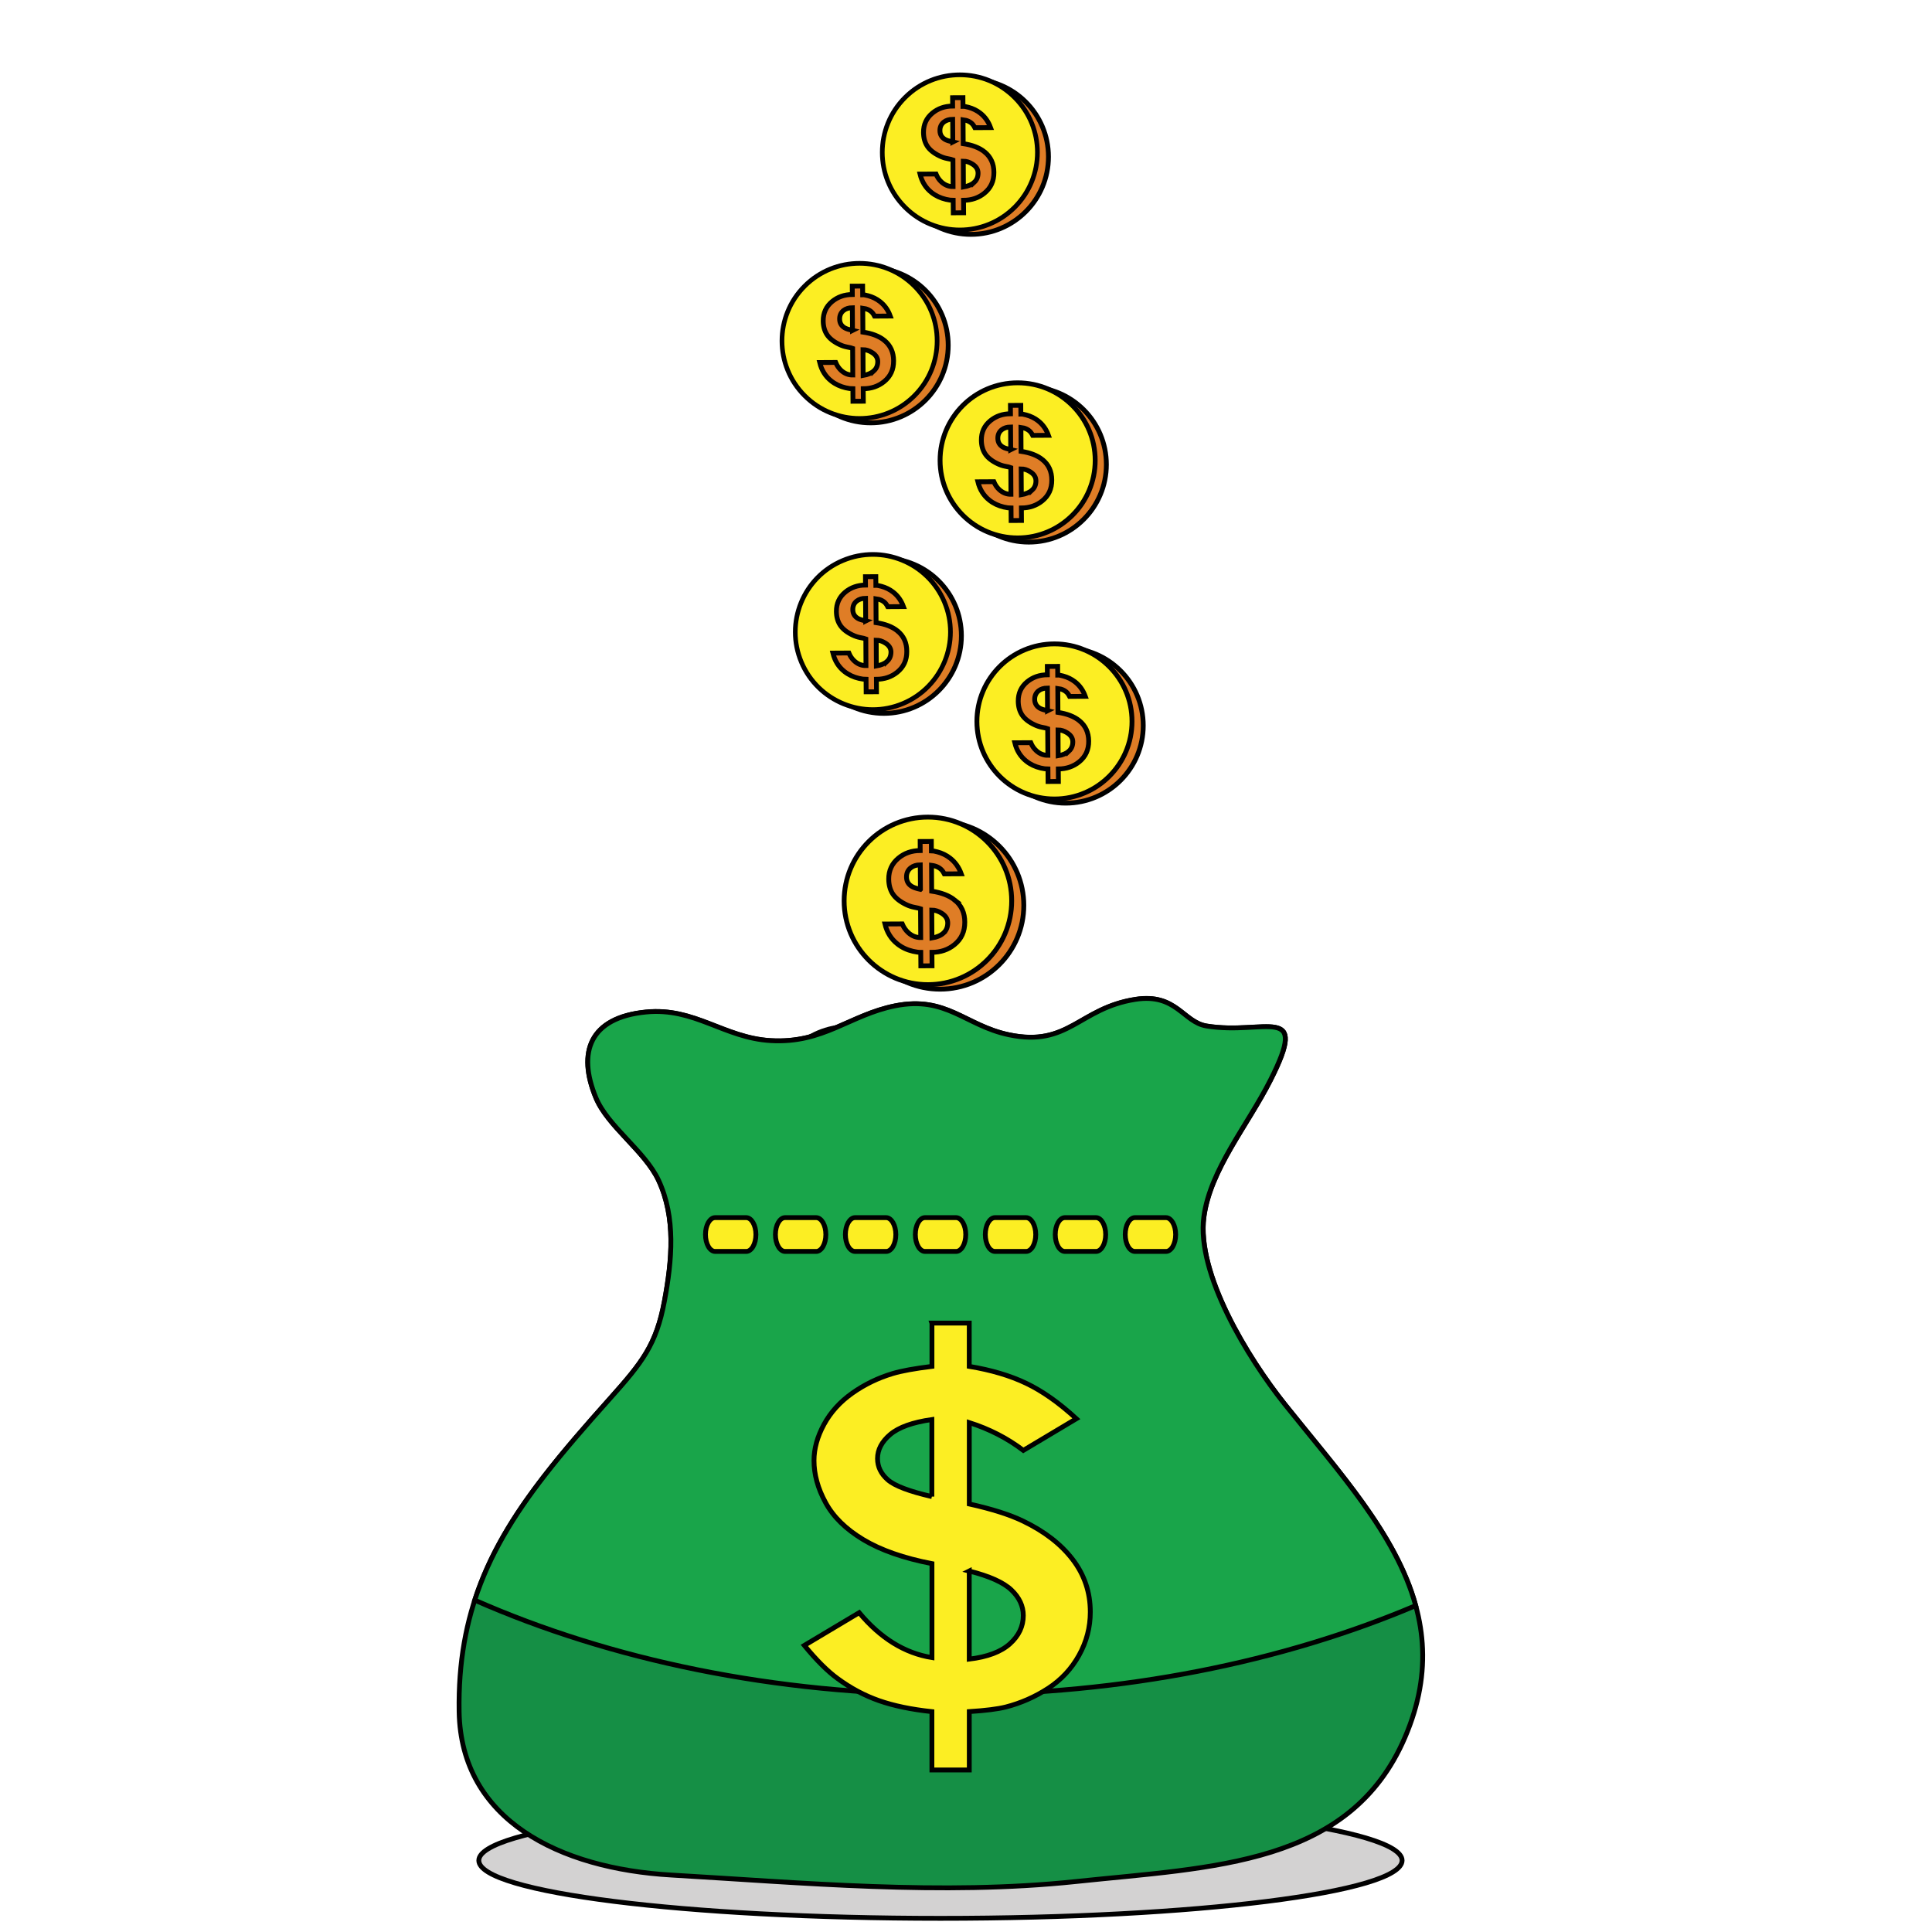 <svg width="400" height="400" xmlns="http://www.w3.org/2000/svg" xmlns:xlink="http://www.w3.org/1999/xlink">
 <g>
  <title>background</title>
 
 </g>
 <style>.st0 {
			fill: #81D4F3;
		}

		.st1 {
			clip-path: url(#SVGID_2_);
		}

		.st2 {
			fill: #DF7D26;
		}

		.st3 {
			fill: #FCEE23;
		}

		.st4 {
			fill: #424143;
		}

		.st5 {
			opacity: 0.2;
			fill: #231F20;
		}

		.st6 {
			fill: #7787A0;
		}

		.st7 {
			fill: #3F5473;
		}

		.st8 {
			fill: #FFFFFF;
		}

		.st9 {
			fill: #343638;
		}

		.st10 {
			fill: #DDDDDD;
		}

		.st11 {
			fill: #231F20;
		}

		.st12 {
			fill: #A7233A;
		}

		.st13 {
			fill: #19A54A;
		}

		.st14 {
			fill: #919191;
		}

		.st15 {
			fill: #595A5C;
		}

		.st16 {
			fill: #158F45;
		}

		#dolars {
			animation: aaa 10s linear infinite;

			transform-box: fill-box;
			transform-origin: top;
		}

		@keyframes aaa {
			0% {
				transform: translate(0px, -379px);
			}


			50% {
				transform: translate(0px, 220px);
			}

			100% {
				transform: translate(0px, -379px);
			}
		}

		#dolars&gt;.st1&gt;g:nth-child(1),
		#dolars&gt;.st1&gt;g:nth-child(3),
		#dolars&gt;.st1&gt;g:nth-child(5),
		#dolars&gt;.st1&gt;g:nth-child(7),
		#dolars&gt;.st1&gt;g:nth-child(9),
		#dolars&gt;.st1&gt;g:nth-child(11) {
			animation: aaax 2s linear infinite;
			transform-origin: center;
			transform-box: fill-box;
		}

		@keyframes aaax {
			0% {
				transform: rotate(0turn);
			}




			100% {
				transform: rotate(1turn);
			}
		}

		#dolars&gt;.st1&gt;g:nth-child(2),
		#dolars&gt;.st1&gt;g:nth-child(4),
		#dolars&gt;.st1&gt;g:nth-child(6),
		#dolars&gt;.st1&gt;g:nth-child(8),
		#dolars&gt;.st1&gt;g:nth-child(10) {
			animation: aaaxa 2s linear infinite;
			transform-origin: center;
			transform-box: fill-box;
		}

		@keyframes aaaxa {
			0% {
				transform: rotate(1turn);
			}




			100% {
				transform: rotate(0turn);
			}
		}

		#SVGID_1_ {
			animation: aab 10s linear infinite;

			transform-box: fill-box;
			transform-origin: top;
		}

		@keyframes aab {
			0% {
				height: 408.43px;
			}

			30% {
				height: 408.43px;
			}

			45% {
				height: 0;
			}

			70% {
				height: 408.43px;
			}

			100% {
				height: 408.43px;
			}
		}

		#mone {
			animation: aac 10s linear infinite;
			transform-box: fill-box;
			transform-origin: bottom;
		}

		@keyframes aac {
			0% {
				transform: rotate(15deg);
			}

			20% {
				transform: rotate(0deg);
			}

			100% {
				transform: rotate(0deg);
			}
		}

		.mhandmoon {
			animation: aad 10s linear infinite;
		}

		@keyframes aad {
			0% {
				transform: translate(20px, -5px);
			}

			20% {
				transform: translate(0px, 0px);
			}

			100% {
				transform: translate(0px, 0px);
			}
		}

		#eyeb {
			animation: aae 10s linear infinite;
		}

		@keyframes aae {
			0% {
				d: path("M 502.54 272.09 c 0.74 5.71 -0.48 10.58 -2.73 10.88 c -2.25 0.29 -4.68 -4.1 -5.43 -9.81 c -0.74 -5.71 0.48 -10.58 2.73 -10.88 C 499.36 261.98 501.79 266.37 502.54 272.09 Z");
			}

			20% {
				d: path("M 502.54 272.09 c 0.74 5.71 -0.48 10.58 -2.73 10.88 c -2.25 0.29 -4.68 -4.1 -5.43 -9.81 c -0.74 -5.71 0.48 -10.58 2.73 -10.88 C 499.36 261.98 501.79 266.37 502.54 272.09 Z");
			}

			25% {
				d: path("M 505.9 273.55 c -1.65 -2.39 -4.55 -3.78 -7.62 -3.37 c -3.07 0.42 -5.5 2.54 -6.45 5.28 l 2.2 2.21 c 1.22 -1.39 2.93 -2.37 4.91 -2.64 c 1.98 -0.27 3.89 0.21 5.44 1.23 L 505.9 273.55 Z");
			}

			60% {
				d: path("M 502.54 272.09 c 0.74 5.71 -0.48 10.58 -2.73 10.88 c -2.25 0.29 -4.68 -4.1 -5.43 -9.81 c -0.74 -5.71 0.48 -10.58 2.73 -10.88 C 499.36 261.98 501.79 266.37 502.54 272.09 Z");
			}

			100% {
				d: path("M 502.54 272.09 c 0.74 5.71 -0.48 10.58 -2.73 10.88 c -2.25 0.29 -4.68 -4.1 -5.43 -9.81 c -0.74 -5.71 0.48 -10.58 2.73 -10.88 C 499.36 261.98 501.79 266.37 502.54 272.09 Z");
			}
		}

		/* Mady By 
		Name:  Freelancer Tajul Rasel
		Web and Graphic Desiner. (Map design and coding)
		Web: https://freelancertajulrasel.com/
		WhatsApp : +8801821010080
		Mail: freelancertajulrasel@gmail.com
		fiverr: https://fiverr.com/systemgraphic
		*/
		#mouthone {
			animation: aaf 10s linear infinite;
		}

		@keyframes aaf {
			0% {
				d: path("M 523.97 297.76 c -6.57 1.01 -11.75 1.74 -17.54 -0.74 c 2.95 10.88 10.72 12.1 19.09 10.81 c 8.36 -1.29 14.45 -4.64 13.98 -15.91 C 533.92 296.73 530.54 296.75 523.97 297.76 Z");
			}

			20% {
				d: path("M 523.97 297.76 c -6.57 1.01 -11.75 1.74 -17.54 -0.74 c 2.95 10.88 10.72 12.1 19.09 10.81 c 8.36 -1.29 14.45 -4.64 13.98 -15.91 C 533.92 296.73 530.54 296.75 523.97 297.76 Z");
			}

			25% {
				d: path("M 523.77 300.8 c -6.57 1.01 -12.92 -1.05 -17.72 -5.14 c 2.95 10.88 11.18 18.29 19.54 17 c 8.36 -1.29 13.99 -10.83 13.52 -22.09 C 535.78 295.92 530.34 299.79 523.77 300.8 Z");
			}

			60% {
				d: path("M 523.97 297.76 c -6.57 1.01 -11.75 1.74 -17.54 -0.74 c 2.95 10.88 10.72 12.1 19.09 10.81 c 8.36 -1.29 14.45 -4.64 13.98 -15.91 C 533.92 296.73 530.54 296.75 523.97 297.76 Z");
			}

			100% {
				d: path("M 523.97 297.76 c -6.57 1.01 -11.75 1.74 -17.54 -0.74 c 2.95 10.88 10.72 12.1 19.09 10.81 c 8.36 -1.29 14.45 -4.64 13.98 -15.91 C 533.92 296.73 530.54 296.75 523.97 297.76 Z");
			}
		}

		#leg&gt;path {
			animation: aag 10s linear infinite;
		}

		@keyframes aag {
			0% {
				d: path("M 527.92 368.59 l -7.98 -0.82 c -12.04 16.79 -1.88 36.05 -0.16 39.05 l -7.11 1.81 v 4.02 h 13.33 v -7.41 C 514.21 387.49 527.92 368.59 527.92 368.59 Z");
			}

			20% {
				d: path("M 527.92 368.59 l -7.98 -0.82 c -12.04 16.79 -1.88 36.05 -0.16 39.05 l -7.11 1.81 v 4.02 h 13.33 v -7.41 C 514.21 387.49 527.92 368.59 527.92 368.59 Z");
			}

			25% {
				d: path("M 528.45 367.96 L 521.71 367.96 L 518.8 407.91 L 512.14 409.58 L 511.8 413.62 L 525.06 413.62 L 525.68 406.18 L 525.66 406.18 Z");
			}

			100% {
				d: path("M 528.45 367.96 L 521.71 367.96 L 518.8 407.91 L 512.14 409.58 L 511.8 413.62 L 525.06 413.62 L 525.68 406.18 L 525.66 406.18 Z");
			}
		}

		#mthand {
			animation: aah 10s linear infinite;
			transform-box: fill-box;
			transform-origin: top;
		}

		@keyframes aah {
			0% {}

			30% {
				transform: rotate(0deg);
			}

			40% {
				transform: rotate(-10deg);
			}

			50% {
				transform: rotate(0deg);
			}

			100% {
				transform: rotate(0deg);
			}
		}

		#signala,
		#signalb {
			animation: aai 10s linear infinite;
		}

		@keyframes aai {
			0% {
				opacity: 0;
			}

			25% {
				opacity: 0;
			}



			30% {
				opacity: 1;
			}

			100% {
				opacity: 1;
			}
		}

		 
		/* Mady By 
		Name:  Freelancer Tajul Rasel
		Web and Graphic Desiner. (Map design and coding)
		Web: https://freelancertajulrasel.com/
		WhatsApp : +8801821010080
		Mail: freelancertajulrasel@gmail.com
		fiverr: https://fiverr.com/systemgraphic
		*/
		#mahand {
			animation: aaj 10s linear infinite;
			transform-box: fill-box;
			transform-origin: top;
		}

		@keyframes aaj {
			0% {
				transform: rotate(0deg);
			}

			10% {
				transform: rotate(0deg);
			}

			20% {
				transform: rotate(-10deg);
			}

			30% {
				transform: rotate(0deg);
			}

			40% {
				transform: rotate(-10deg);
			}

			50% {
				transform: rotate(0deg);
			}

			100% {
				transform: rotate(0deg);
			}
		}

		#moblietow {
			animation: aak 10s linear infinite;
			transform-box: fill-box;
			transform-origin: bottom;
		}

		@keyframes aak {
			0% {
				transform: rotate(-15deg);
			}

			30% {
				transform: rotate(-15deg);
			}

			50% {
				transform: rotate(0deg);
			}

			100% {
				transform: rotate(0deg);
			}
		}

		#moonhandround {
			animation: aal 10s linear infinite;
		}

		@keyframes aal {
			0% {
				transform: translate(-38px, 0px);
			}

			30% {
				transform: translate(-38px, 0px);
			}

			50% {
				transform: translate(0px, 0px);
			}

			100% {
				transform: translate(0px, 0px);
			}
		}

		.eyetwom {
			animation: aan 10s linear infinite;
		}

		@keyframes aan {
			0% {
				d: path("M 290.61 267.84 c -0.53 5.38 -2.71 9.59 -4.87 9.38 c -2.16 -0.2 -3.49 -4.73 -2.96 -10.12 c 0.53 -5.39 2.71 -9.59 4.87 -9.38 C 289.81 257.92 291.14 262.45 290.61 267.84 Z");
			}

			50% {
				d: path("M 290.61 267.84 c -0.53 5.38 -2.71 9.59 -4.87 9.38 c -2.16 -0.2 -3.49 -4.73 -2.96 -10.12 c 0.53 -5.39 2.71 -9.59 4.87 -9.38 C 289.81 257.92 291.14 262.45 290.61 267.84 Z");
			}

			55% {
				d: path("M 293.55 271.08 c -0.82 -2.78 -3.14 -5.02 -6.19 -5.58 c -3.05 -0.56 -6.01 0.69 -7.77 3 l 1.39 2.79 c 1.59 -0.94 3.52 -1.34 5.49 -0.97 c 1.97 0.36 3.63 1.42 4.78 2.87 L 293.55 271.08 Z");
			}

			80% {
				d: path("M 290.61 267.84 c -0.53 5.38 -2.71 9.59 -4.87 9.38 c -2.16 -0.2 -3.49 -4.73 -2.96 -10.12 c 0.53 -5.39 2.71 -9.59 4.87 -9.38 C 289.81 257.92 291.14 262.45 290.61 267.84 Z");
			}

			100% {
				d: path("M 290.61 267.84 c -0.53 5.38 -2.71 9.59 -4.87 9.38 c -2.16 -0.2 -3.49 -4.73 -2.96 -10.12 c 0.53 -5.39 2.71 -9.59 4.87 -9.38 C 289.81 257.92 291.14 262.45 290.61 267.84 Z");
			}
		}

		.mouthtwo {
			animation: aao 10s linear infinite;
		}

		@keyframes aao {
			0% {
				d: path("M 251.51 287.67 c -0.03 0.27 -0.16 0.54 -0.09 0.81 c 2.51 10.52 6.23 11.69 14.3 12.45 c 8.07 0.76 9.64 -0.86 14.92 -9.7 c 0.14 -0.23 0.05 -0.54 0.07 -0.81 L 251.51 287.67 Z");
			}

			50% {
				d: path("M 251.51 287.67 c -0.03 0.27 -0.16 0.54 -0.09 0.81 c 2.51 10.52 6.23 11.69 14.3 12.45 c 8.07 0.76 9.64 -0.86 14.92 -9.7 c 0.14 -0.23 0.05 -0.54 0.07 -0.81 L 251.51 287.67 Z");
			}

			55% {
				d: path("M 251.51 287.67 c -0.03 0.27 -0.07 0.54 -0.09 0.81 c -1.18 12.03 4.41 22.39 12.48 23.15 c 8.07 0.76 15.56 -8.37 16.74 -20.4 c 0.03 -0.27 0.05 -0.54 0.07 -0.81 L 251.51 287.67 Z");
			}

			80% {
				d: path("M 251.51 287.67 c -0.03 0.27 -0.16 0.54 -0.09 0.81 c 2.51 10.52 6.23 11.69 14.3 12.45 c 8.07 0.76 9.64 -0.86 14.92 -9.7 c 0.14 -0.23 0.05 -0.54 0.07 -0.81 L 251.51 287.67 Z");
			}

			100% {
				d: path("M 251.51 287.67 c -0.03 0.27 -0.16 0.54 -0.09 0.81 c 2.51 10.52 6.23 11.69 14.3 12.45 c 8.07 0.76 9.64 -0.86 14.92 -9.7 c 0.14 -0.23 0.05 -0.54 0.07 -0.81 L 251.51 287.67 Z");
			}
		}</style>
 <g>
  <title>Layer 1</title>
  <g stroke="null" id="potdoller">
   <g stroke="null" id="dolars">
    <defs stroke="null" transform="translate(9 0) translate(15.524 -15.524) translate(-218.387 -2.84217e-14) translate(70.52 65.669) scale(0.961 0.961) translate(-70.52 -65.669)">
     <rect stroke="null" id="SVGID_1_" x="329.24" y="7.04" width="124.28" height="408.43"/>
    </defs>
    <clipPath stroke="null" transform="translate(9 0) translate(15.524 -15.524) translate(-218.387 -2.84217e-14) translate(70.52 65.669) scale(0.961 0.961) translate(-70.52 -65.669)" id="SVGID_2_">
     <use stroke="null" xlink:href="#SVGID_1_" id="svg_2"/>
    </clipPath>
    <g stroke="null" class="st1" id="svg_3">
     <g stroke="null" id="svg_4">
      <path stroke="null" class="st2" d="m236.697,150.223c0,8.865 -7.192,16.056 -16.056,16.056c-8.865,0 -16.056,-7.192 -16.056,-16.056c0,-8.865 7.192,-16.056 16.056,-16.056c8.865,0 16.056,7.192 16.056,16.056z" id="svg_5"/>
      <path stroke="null" class="st3" d="m234.37,149.367c0,8.865 -7.192,16.056 -16.056,16.056c-8.865,0 -16.056,-7.192 -16.056,-16.056c0,-8.865 7.192,-16.056 16.056,-16.056c8.865,0 16.056,7.182 16.056,16.056z" id="svg_6"/>
      <path stroke="null" class="st2" d="m223.458,149.204c-1.077,-0.865 -2.548,-1.433 -4.423,-1.711l-0.029,-4.951c0.856,0.106 1.509,0.413 1.981,0.933c0.154,0.173 0.308,0.413 0.461,0.711l3.25,-0.019c-0.452,-1.24 -1.163,-2.25 -2.144,-3.009c-0.692,-0.538 -1.5,-0.942 -2.423,-1.192c-0.5,-0.135 -0.885,-0.212 -1.144,-0.202l-0.01,-1.798l-2.144,0.01l0.01,1.731c-1.634,0.01 -3.029,0.5 -4.192,1.461c-1.24,1.029 -1.846,2.365 -1.836,4c0.01,1.115 0.269,2.058 0.779,2.836c0.51,0.779 1.356,1.461 2.538,2.029c0.529,0.26 1.067,0.442 1.634,0.548c0.567,0.106 0.952,0.192 1.144,0.269l0.038,5.528c-0.904,0.01 -1.711,-0.317 -2.413,-0.971c-0.481,-0.442 -0.856,-0.99 -1.125,-1.644l-3.307,0.019c0.394,1.596 1.183,2.865 2.375,3.807c0.856,0.683 1.856,1.154 3,1.423c0.586,0.135 1.086,0.202 1.49,0.202l0.019,2.586l2.144,-0.01l-0.019,-2.586c1.673,-0.01 3.115,-0.5 4.307,-1.461c1.336,-1.077 2,-2.519 1.981,-4.327c-0.019,-1.769 -0.663,-3.173 -1.942,-4.211zm-6.576,-2.048c-0.731,-0.163 -1.269,-0.337 -1.606,-0.529c-0.702,-0.413 -1.048,-1.019 -1.058,-1.827c0,-0.74 0.26,-1.327 0.788,-1.759c0.481,-0.385 1.096,-0.577 1.846,-0.586l0.029,4.701zm4.442,8.345c-0.529,0.49 -1.269,0.817 -2.24,0.971l-0.029,-5.346c0.625,0 1.25,0.192 1.884,0.596c0.779,0.481 1.163,1.106 1.173,1.856c0,0.798 -0.26,1.433 -0.788,1.923z" id="svg_7"/>
     </g>
     <g stroke="null" id="svg_8">
      <path stroke="null" class="st2" d="m233.168,248.473c0,8.865 -7.192,16.056 -16.056,16.056c-8.865,0 -16.056,-7.192 -16.056,-16.056c0,-8.865 7.192,-16.056 16.056,-16.056c8.865,0 16.056,7.192 16.056,16.056z" id="svg_9"/>
      <path stroke="null" class="st3" d="m230.851,247.617c0,8.865 -7.192,16.056 -16.056,16.056c-8.865,0 -16.056,-7.192 -16.056,-16.056c0,-8.865 7.192,-16.056 16.056,-16.056c8.865,0 16.056,7.192 16.056,16.056z" id="svg_10"/>
      <path stroke="null" class="st2" d="m219.929,247.454c-1.077,-0.865 -2.548,-1.433 -4.423,-1.711l-0.029,-4.951c0.856,0.106 1.509,0.413 1.981,0.933c0.154,0.173 0.308,0.413 0.461,0.711l3.25,-0.019c-0.452,-1.24 -1.163,-2.25 -2.144,-3.009c-0.692,-0.538 -1.5,-0.942 -2.432,-1.192c-0.5,-0.135 -0.885,-0.212 -1.144,-0.202l-0.01,-1.798l-2.144,0.01l0.01,1.731c-1.634,0.01 -3.029,0.5 -4.192,1.461c-1.24,1.029 -1.846,2.365 -1.836,4c0.01,1.115 0.269,2.058 0.779,2.836c0.51,0.779 1.356,1.461 2.538,2.029c0.529,0.26 1.067,0.442 1.634,0.548c0.567,0.106 0.952,0.192 1.144,0.269l0.038,5.528c-0.904,0.01 -1.711,-0.317 -2.404,-0.971c-0.481,-0.442 -0.856,-0.99 -1.125,-1.644l-3.307,0.019c0.394,1.586 1.183,2.865 2.375,3.807c0.856,0.683 1.856,1.154 3,1.423c0.586,0.135 1.086,0.202 1.49,0.202l0.019,2.586l2.144,-0.01l-0.019,-2.586c1.673,-0.01 3.115,-0.5 4.307,-1.461c1.336,-1.077 2,-2.519 1.981,-4.327c-0.01,-1.759 -0.663,-3.173 -1.942,-4.211zm-6.567,-2.048c-0.731,-0.163 -1.269,-0.337 -1.606,-0.529c-0.702,-0.413 -1.048,-1.019 -1.058,-1.827c-0.01,-0.74 0.26,-1.327 0.788,-1.759c0.481,-0.385 1.096,-0.577 1.846,-0.586l0.029,4.701zm4.442,8.355c-0.529,0.49 -1.269,0.817 -2.24,0.971l-0.029,-5.346c0.625,0 1.25,0.192 1.884,0.596c0.779,0.481 1.163,1.106 1.173,1.856c-0.01,0.788 -0.269,1.433 -0.788,1.923z" id="svg_11"/>
     </g>
     <g stroke="null" id="svg_12">
      <path stroke="null" class="st2" d="m201.181,277.47c0,8.865 -7.192,16.056 -16.056,16.056c-8.865,0 -16.056,-7.192 -16.056,-16.056c0,-8.865 7.192,-16.056 16.056,-16.056c8.865,-0.01 16.056,7.182 16.056,16.056z" id="svg_13"/>
      <path stroke="null" class="st3" d="m198.864,276.605c0,8.865 -7.192,16.056 -16.056,16.056c-8.865,0 -16.056,-7.192 -16.056,-16.056c0,-8.865 7.192,-16.056 16.056,-16.056c8.865,0 16.056,7.192 16.056,16.056z" id="svg_14"/>
      <path stroke="null" class="st2" d="m187.942,276.442c-1.077,-0.865 -2.548,-1.433 -4.423,-1.711l-0.029,-4.951c0.856,0.106 1.509,0.413 1.981,0.933c0.154,0.173 0.308,0.413 0.461,0.711l3.25,-0.019c-0.452,-1.24 -1.163,-2.25 -2.144,-3.009c-0.692,-0.538 -1.5,-0.942 -2.423,-1.192c-0.5,-0.135 -0.885,-0.212 -1.144,-0.202l-0.01,-1.798l-2.144,0.01l0.01,1.731c-1.634,0.01 -3.029,0.5 -4.192,1.461c-1.24,1.029 -1.846,2.365 -1.836,4c0.01,1.115 0.269,2.058 0.779,2.836c0.51,0.779 1.356,1.461 2.538,2.029c0.529,0.26 1.067,0.442 1.634,0.548c0.567,0.106 0.952,0.192 1.144,0.269l0.038,5.528c-0.904,0.01 -1.711,-0.317 -2.413,-0.971c-0.481,-0.442 -0.856,-0.99 -1.125,-1.644l-3.307,0.019c0.394,1.586 1.183,2.865 2.375,3.807c0.856,0.683 1.856,1.154 3,1.423c0.586,0.135 1.086,0.202 1.49,0.202l0.019,2.586l2.144,-0.01l-0.019,-2.586c1.673,-0.01 3.115,-0.5 4.307,-1.461c1.336,-1.077 2,-2.519 1.981,-4.327c-0.01,-1.759 -0.654,-3.173 -1.942,-4.211zm-6.567,-2.048c-0.731,-0.163 -1.269,-0.337 -1.606,-0.529c-0.702,-0.413 -1.048,-1.019 -1.058,-1.827c0,-0.74 0.26,-1.327 0.788,-1.759c0.481,-0.385 1.096,-0.577 1.846,-0.586l0.029,4.701zm4.442,8.355c-0.529,0.49 -1.269,0.817 -2.24,0.971l-0.029,-5.346c0.625,0 1.25,0.192 1.884,0.596c0.779,0.481 1.163,1.106 1.173,1.856c0,0.788 -0.26,1.433 -0.788,1.923z" id="svg_15"/>
     </g>
     <g stroke="null" id="svg_16">
      <path stroke="null" class="st2" d="m233.736,302.199c0,8.865 -7.192,16.056 -16.056,16.056c-8.865,0 -16.056,-7.192 -16.056,-16.056c0,-8.865 7.192,-16.056 16.056,-16.056c8.874,0 16.056,7.192 16.056,16.056z" id="svg_17"/>
      <path stroke="null" class="st3" d="m231.418,301.343c0,8.865 -7.192,16.056 -16.056,16.056c-8.865,0 -16.056,-7.192 -16.056,-16.056c0,-8.865 7.192,-16.056 16.056,-16.056c8.865,0 16.056,7.192 16.056,16.056z" id="svg_18"/>
      <path stroke="null" class="st2" d="m220.506,301.18c-1.077,-0.865 -2.548,-1.433 -4.423,-1.711l-0.029,-4.951c0.856,0.106 1.509,0.413 1.981,0.933c0.154,0.173 0.308,0.413 0.461,0.711l3.25,-0.019c-0.452,-1.24 -1.163,-2.25 -2.144,-3.009c-0.692,-0.538 -1.5,-0.942 -2.423,-1.192c-0.5,-0.135 -0.885,-0.212 -1.144,-0.202l-0.01,-1.798l-2.144,0.01l0.01,1.731c-1.634,0.01 -3.029,0.5 -4.192,1.461c-1.24,1.029 -1.846,2.365 -1.836,4c0.01,1.115 0.269,2.058 0.779,2.836c0.51,0.779 1.356,1.461 2.538,2.029c0.529,0.26 1.067,0.442 1.634,0.548c0.567,0.106 0.952,0.192 1.144,0.269l0.038,5.528c-0.904,0.01 -1.711,-0.317 -2.413,-0.971c-0.481,-0.442 -0.856,-0.99 -1.125,-1.644l-3.307,0.019c0.394,1.596 1.183,2.865 2.375,3.807c0.856,0.683 1.856,1.154 3,1.423c0.586,0.135 1.086,0.202 1.49,0.202l0.019,2.586l2.144,-0.01l-0.019,-2.586c1.673,-0.01 3.115,-0.5 4.307,-1.471c1.336,-1.077 2,-2.519 1.981,-4.327c-0.019,-1.75 -0.663,-3.163 -1.942,-4.202zm-6.576,-2.048c-0.731,-0.163 -1.269,-0.337 -1.606,-0.529c-0.702,-0.404 -1.048,-1.019 -1.058,-1.827c0,-0.74 0.26,-1.327 0.788,-1.759c0.481,-0.385 1.096,-0.577 1.846,-0.586l0.029,4.701zm4.442,8.355c-0.529,0.49 -1.269,0.817 -2.24,0.971l-0.029,-5.346c0.625,0 1.25,0.192 1.884,0.596c0.779,0.481 1.163,1.106 1.173,1.856c0,0.788 -0.26,1.433 -0.788,1.923z" id="svg_19"/>
     </g>
     <g stroke="null" id="svg_20">
      <path stroke="null" class="st2" d="m202.892,328.014c0,8.865 -7.192,16.056 -16.056,16.056c-8.865,0 -16.056,-7.192 -16.056,-16.056c0,-8.865 7.192,-16.056 16.056,-16.056c8.865,0 16.056,7.192 16.056,16.056z" id="svg_21"/>
      <path stroke="null" class="st3" d="m200.575,327.158c0,8.865 -7.192,16.056 -16.056,16.056c-8.865,0 -16.056,-7.192 -16.056,-16.056c0,-8.865 7.192,-16.056 16.056,-16.056c8.865,-0.01 16.056,7.182 16.056,16.056z" id="svg_22"/>
      <path stroke="null" class="st2" d="m189.653,326.995c-1.077,-0.865 -2.548,-1.433 -4.423,-1.711l-0.029,-4.951c0.856,0.106 1.509,0.413 1.981,0.933c0.154,0.173 0.308,0.413 0.461,0.711l3.25,-0.019c-0.452,-1.24 -1.163,-2.25 -2.144,-3.009c-0.692,-0.538 -1.5,-0.942 -2.423,-1.192c-0.5,-0.135 -0.885,-0.212 -1.144,-0.202l-0.01,-1.798l-2.144,0.01l0.01,1.731c-1.634,0.01 -3.029,0.5 -4.192,1.461c-1.24,1.029 -1.846,2.365 -1.836,4c0.01,1.115 0.269,2.058 0.779,2.836c0.51,0.779 1.356,1.461 2.538,2.029c0.529,0.26 1.067,0.442 1.634,0.548c0.567,0.106 0.952,0.192 1.144,0.269l0.038,5.528c-0.904,0.01 -1.711,-0.317 -2.413,-0.971c-0.481,-0.442 -0.856,-0.99 -1.125,-1.644l-3.307,0.019c0.394,1.596 1.183,2.865 2.375,3.807c0.856,0.683 1.856,1.154 3,1.423c0.586,0.135 1.086,0.202 1.49,0.202l0.019,2.586l2.144,-0.01l-0.019,-2.586c1.673,-0.01 3.115,-0.5 4.307,-1.471c1.336,-1.077 2,-2.519 1.981,-4.327c-0.01,-1.759 -0.663,-3.163 -1.942,-4.202zm-6.567,-2.048c-0.731,-0.163 -1.269,-0.337 -1.606,-0.529c-0.702,-0.413 -1.048,-1.019 -1.058,-1.827c0,-0.74 0.26,-1.327 0.788,-1.759c0.481,-0.385 1.096,-0.577 1.846,-0.586l0.029,4.701zm4.442,8.345c-0.529,0.49 -1.269,0.817 -2.24,0.971l-0.029,-5.346c0.625,0 1.25,0.192 1.884,0.596c0.779,0.481 1.163,1.106 1.173,1.856c-0.01,0.798 -0.269,1.433 -0.788,1.923z" id="svg_23"/>
     </g>
     <g stroke="null" id="svg_24">
      <path stroke="null" class="st2" d="m194.066,229.465c0,8.865 -7.192,16.056 -16.056,16.056c-8.865,0 -16.056,-7.192 -16.056,-16.056c0,-8.865 7.192,-16.056 16.056,-16.056c8.874,0 16.056,7.192 16.056,16.056z" id="svg_25"/>
      <path stroke="null" class="st3" d="m191.749,228.61c0,8.865 -7.192,16.056 -16.056,16.056c-8.865,0 -16.056,-7.192 -16.056,-16.056c0,-8.865 7.192,-16.056 16.056,-16.056c8.865,0 16.056,7.182 16.056,16.056z" id="svg_26"/>
      <path stroke="null" class="st2" d="m180.827,228.446c-1.077,-0.865 -2.548,-1.433 -4.423,-1.711l-0.029,-4.951c0.856,0.106 1.509,0.413 1.981,0.933c0.154,0.173 0.308,0.413 0.461,0.711l3.25,-0.019c-0.452,-1.24 -1.163,-2.25 -2.144,-3.009c-0.692,-0.538 -1.5,-0.942 -2.432,-1.192c-0.5,-0.135 -0.885,-0.212 -1.144,-0.202l-0.01,-1.798l-2.144,0.01l0.01,1.731c-1.634,0.01 -3.029,0.5 -4.192,1.461c-1.24,1.029 -1.846,2.365 -1.836,4c0.01,1.115 0.269,2.058 0.779,2.836c0.51,0.779 1.356,1.461 2.538,2.029c0.529,0.26 1.067,0.442 1.634,0.548c0.567,0.106 0.952,0.192 1.144,0.269l0.038,5.528c-0.904,0.01 -1.711,-0.317 -2.413,-0.971c-0.481,-0.442 -0.856,-0.99 -1.125,-1.644l-3.307,0.019c0.394,1.596 1.183,2.865 2.375,3.807c0.856,0.683 1.856,1.154 3,1.423c0.586,0.135 1.086,0.202 1.49,0.202l0.019,2.586l2.144,-0.01l-0.019,-2.586c1.673,-0.01 3.115,-0.5 4.307,-1.471c1.336,-1.077 2,-2.519 1.981,-4.327c0,-1.759 -0.644,-3.163 -1.933,-4.202zm-6.567,-2.048c-0.731,-0.163 -1.269,-0.337 -1.606,-0.529c-0.702,-0.413 -1.048,-1.019 -1.058,-1.827c-0.01,-0.74 0.26,-1.327 0.788,-1.759c0.481,-0.385 1.096,-0.577 1.846,-0.586l0.029,4.701zm4.442,8.345c-0.529,0.49 -1.269,0.817 -2.24,0.971l-0.029,-5.346c0.625,0 1.25,0.192 1.884,0.596c0.779,0.481 1.163,1.106 1.173,1.856c0,0.798 -0.26,1.442 -0.788,1.923z" id="svg_27"/>
     </g>
     <g stroke="null" id="svg_28">
      <path stroke="null" class="st2" d="m199.047,131.638c0,8.865 -7.192,16.056 -16.056,16.056c-8.865,0 -16.056,-7.192 -16.056,-16.056c0,-8.865 7.192,-16.056 16.056,-16.056c8.865,0 16.056,7.192 16.056,16.056z" id="svg_29"/>
      <ellipse stroke="null" transform="matrix(0.886 -0.374 0.374 0.886 -24.584 155.314)" class="st3" cx="206.566" cy="59.59" rx="16.7" ry="16.7" id="svg_30"/>
      <path stroke="null" class="st2" d="m185.807,130.619c-1.077,-0.865 -2.548,-1.433 -4.423,-1.702l-0.029,-4.951c0.846,0.106 1.509,0.413 1.981,0.933c0.154,0.173 0.308,0.413 0.461,0.711l3.25,-0.019c-0.452,-1.24 -1.163,-2.25 -2.144,-3.009c-0.692,-0.538 -1.5,-0.942 -2.423,-1.192c-0.5,-0.135 -0.885,-0.212 -1.144,-0.202l-0.01,-1.798l-2.144,0.01l0.01,1.731c-1.634,0.01 -3.029,0.5 -4.192,1.461c-1.24,1.029 -1.846,2.365 -1.836,4c0.01,1.115 0.269,2.058 0.779,2.836c0.51,0.779 1.356,1.461 2.538,2.029c0.529,0.26 1.067,0.442 1.634,0.548c0.567,0.106 0.952,0.192 1.144,0.269l0.029,5.528c-0.904,0.01 -1.711,-0.317 -2.413,-0.961c-0.481,-0.442 -0.856,-0.99 -1.125,-1.644l-3.307,0.019c0.394,1.596 1.183,2.865 2.375,3.807c0.856,0.683 1.856,1.154 3,1.423c0.586,0.135 1.086,0.202 1.49,0.202l0.019,2.586l2.144,-0.01l-0.019,-2.586c1.683,-0.01 3.115,-0.5 4.307,-1.461c1.336,-1.077 2,-2.519 1.981,-4.327c0,-1.788 -0.654,-3.192 -1.933,-4.23zm-6.576,-2.048c-0.731,-0.163 -1.269,-0.337 -1.606,-0.529c-0.702,-0.413 -1.058,-1.019 -1.058,-1.827c-0.01,-0.74 0.26,-1.327 0.788,-1.759c0.481,-0.385 1.096,-0.577 1.846,-0.586l0.029,4.701zm4.452,8.345c-0.529,0.49 -1.269,0.808 -2.24,0.971l-0.029,-5.346c0.625,0 1.25,0.192 1.884,0.596c0.779,0.481 1.163,1.106 1.173,1.856c-0.01,0.798 -0.269,1.433 -0.788,1.923z" id="svg_31"/>
     </g>
     <g stroke="null" id="svg_32">
      <path stroke="null" class="st2" d="m229.063,96.18c0,8.865 -7.192,16.056 -16.056,16.056c-8.865,0 -16.056,-7.192 -16.056,-16.056c0,-8.865 7.192,-16.056 16.056,-16.056c8.874,0 16.056,7.182 16.056,16.056z" id="svg_33"/>
      <path stroke="null" class="st3" d="m226.746,95.315c0,8.865 -7.192,16.056 -16.056,16.056c-8.865,0 -16.056,-7.192 -16.056,-16.056c0,-8.865 7.192,-16.056 16.056,-16.056c8.865,0 16.056,7.192 16.056,16.056z" id="svg_34"/>
      <path stroke="null" class="st2" d="m215.824,95.151c-1.077,-0.865 -2.548,-1.433 -4.423,-1.702l-0.029,-4.951c0.856,0.106 1.509,0.413 1.981,0.933c0.154,0.173 0.308,0.413 0.461,0.711l3.25,-0.019c-0.452,-1.24 -1.163,-2.25 -2.144,-3.009c-0.692,-0.538 -1.5,-0.942 -2.423,-1.192c-0.5,-0.135 -0.885,-0.212 -1.144,-0.202l-0.01,-1.798l-2.144,0.01l0.01,1.731c-1.634,0.01 -3.029,0.5 -4.192,1.461c-1.24,1.029 -1.846,2.365 -1.836,4c0.01,1.115 0.269,2.058 0.779,2.836c0.51,0.779 1.356,1.461 2.538,2.029c0.529,0.26 1.067,0.442 1.634,0.548c0.567,0.106 0.952,0.192 1.144,0.269l0.029,5.528c-0.904,0.01 -1.711,-0.317 -2.413,-0.961c-0.481,-0.442 -0.856,-0.99 -1.125,-1.644l-3.307,0.019c0.394,1.596 1.183,2.865 2.375,3.807c0.856,0.683 1.856,1.154 3,1.423c0.586,0.135 1.086,0.202 1.49,0.202l0.019,2.586l2.144,-0.01l-0.019,-2.586c1.683,-0.01 3.115,-0.5 4.307,-1.461c1.336,-1.077 2,-2.519 1.981,-4.327c0,-1.779 -0.644,-3.192 -1.933,-4.23zm-6.567,-2.048c-0.731,-0.163 -1.269,-0.337 -1.606,-0.529c-0.702,-0.413 -1.058,-1.019 -1.058,-1.827c-0.01,-0.74 0.26,-1.327 0.788,-1.759c0.481,-0.385 1.096,-0.577 1.846,-0.586l0.029,4.701zm4.442,8.355c-0.529,0.49 -1.269,0.808 -2.24,0.971l-0.038,-5.346c0.625,0 1.25,0.192 1.884,0.596c0.779,0.481 1.163,1.106 1.173,1.856c0.01,0.788 -0.25,1.433 -0.779,1.923z" id="svg_35"/>
     </g>
     <g stroke="null" id="svg_36">
      <path stroke="null" class="st2" d="m196.316,71.49c0,8.865 -7.192,16.056 -16.056,16.056s-16.056,-7.192 -16.056,-16.056s7.192,-16.056 16.056,-16.056s16.056,7.182 16.056,16.056z" id="svg_37"/>
      <ellipse stroke="null" transform="matrix(0.68 -0.68 0.68 0.68 49.227 282.048)" class="st3" cx="250.15" cy="-60.835" rx="16.7" ry="16.7" id="svg_38"/>
      <path stroke="null" class="st2" d="m183.077,70.461c-1.077,-0.865 -2.548,-1.433 -4.423,-1.702l-0.029,-4.951c0.846,0.106 1.509,0.413 1.981,0.933c0.154,0.173 0.308,0.413 0.461,0.711l3.25,-0.019c-0.452,-1.24 -1.163,-2.25 -2.144,-3.009c-0.692,-0.538 -1.5,-0.942 -2.423,-1.192c-0.5,-0.135 -0.885,-0.212 -1.144,-0.202l-0.01,-1.798l-2.144,0.01l0.01,1.731c-1.634,0.01 -3.029,0.5 -4.192,1.461c-1.24,1.029 -1.846,2.365 -1.836,4c0.01,1.115 0.269,2.058 0.779,2.836c0.51,0.779 1.356,1.461 2.538,2.029c0.529,0.26 1.067,0.442 1.634,0.548c0.567,0.106 0.952,0.192 1.144,0.269l0.029,5.528c-0.904,0.01 -1.711,-0.317 -2.413,-0.961c-0.481,-0.442 -0.856,-0.99 -1.125,-1.644l-3.307,0.019c0.394,1.596 1.183,2.865 2.375,3.807c0.856,0.683 1.856,1.154 3,1.423c0.586,0.135 1.086,0.202 1.49,0.202l0.019,2.586l2.144,-0.01l-0.019,-2.586c1.683,-0.01 3.115,-0.5 4.307,-1.461c1.336,-1.077 2,-2.519 1.981,-4.327c-0.01,-1.779 -0.654,-3.192 -1.933,-4.23zm-6.576,-2.048c-0.731,-0.163 -1.269,-0.337 -1.606,-0.529c-0.702,-0.413 -1.058,-1.019 -1.058,-1.827c-0.01,-0.74 0.26,-1.327 0.788,-1.759c0.481,-0.385 1.096,-0.577 1.846,-0.586l0.029,4.701zm4.442,8.355c-0.529,0.49 -1.269,0.808 -2.24,0.971l-0.029,-5.346c0.625,0 1.25,0.192 1.884,0.596c0.779,0.481 1.163,1.106 1.173,1.856c0,0.788 -0.26,1.433 -0.788,1.923z" id="svg_39"/>
     </g>
     <g stroke="null" id="svg_40">
      <path stroke="null" class="st2" d="m217.074,32.465c0,8.865 -7.192,16.056 -16.056,16.056s-16.056,-7.192 -16.056,-16.056s7.192,-16.056 16.056,-16.056s16.056,7.192 16.056,16.056z" id="svg_41"/>
      <ellipse stroke="null" transform="matrix(0.68 -0.68 0.68 0.68 82.9 285.303)" class="st3" cx="271.75" cy="-101.415" rx="16.7" ry="16.7" id="svg_42"/>
      <path stroke="null" class="st2" d="m203.844,31.446c-1.077,-0.865 -2.548,-1.433 -4.423,-1.702l-0.029,-4.951c0.846,0.106 1.509,0.413 1.981,0.933c0.154,0.173 0.308,0.413 0.461,0.711l3.25,-0.019c-0.452,-1.24 -1.163,-2.25 -2.144,-3.009c-0.692,-0.538 -1.5,-0.942 -2.423,-1.192c-0.5,-0.135 -0.885,-0.212 -1.144,-0.202l-0.01,-1.798l-2.144,0.01l0.01,1.731c-1.634,0.01 -3.029,0.5 -4.192,1.461c-1.24,1.029 -1.846,2.365 -1.836,4c0.01,1.115 0.269,2.058 0.779,2.836c0.51,0.779 1.356,1.461 2.538,2.029c0.529,0.26 1.067,0.442 1.634,0.548c0.567,0.106 0.952,0.192 1.144,0.269l0.029,5.528c-0.904,0.01 -1.711,-0.317 -2.413,-0.961c-0.481,-0.442 -0.856,-0.99 -1.125,-1.644l-3.307,0.019c0.394,1.596 1.183,2.865 2.375,3.807c0.856,0.683 1.856,1.154 3,1.423c0.586,0.135 1.086,0.202 1.49,0.202l0.019,2.586l2.144,-0.01l-0.019,-2.586c1.683,-0.01 3.115,-0.5 4.307,-1.461c1.336,-1.077 2,-2.519 1.981,-4.327c-0.01,-1.788 -0.654,-3.192 -1.933,-4.23zm-6.576,-2.048c-0.731,-0.163 -1.269,-0.337 -1.606,-0.529c-0.702,-0.413 -1.058,-1.019 -1.058,-1.827c-0.01,-0.74 0.26,-1.327 0.788,-1.759c0.481,-0.385 1.096,-0.577 1.846,-0.586l0.029,4.701zm4.442,8.345c-0.529,0.49 -1.269,0.808 -2.24,0.971l-0.029,-5.346c0.625,0 1.25,0.192 1.884,0.596c0.779,0.481 1.163,1.106 1.173,1.856c0,0.798 -0.26,1.433 -0.788,1.923z" id="svg_43"/>
     </g>
     <g stroke="null" id="svg_44">
      <path stroke="null" class="st2" d="m211.968,187.45c0,9.576 -7.768,17.345 -17.345,17.345c-9.576,0 -17.345,-7.768 -17.345,-17.345c0,-9.576 7.768,-17.345 17.345,-17.345c9.576,0 17.345,7.768 17.345,17.345z" id="svg_45"/>
      <path stroke="null" class="st3" d="m209.459,186.517c0,9.576 -7.768,17.345 -17.345,17.345c-9.576,0 -17.345,-7.768 -17.345,-17.345c0,-9.576 7.768,-17.345 17.345,-17.345c9.576,0.01 17.345,7.768 17.345,17.345z" id="svg_46"/>
      <path stroke="null" class="st2" d="m197.672,186.354c-1.163,-0.933 -2.759,-1.548 -4.778,-1.846l-0.029,-5.355c0.923,0.115 1.634,0.452 2.144,1.01c0.173,0.192 0.337,0.452 0.5,0.769l3.509,-0.019c-0.49,-1.346 -1.26,-2.432 -2.317,-3.25c-0.75,-0.586 -1.625,-1.019 -2.625,-1.288c-0.538,-0.154 -0.952,-0.221 -1.24,-0.221l-0.01,-1.942l-2.317,0.01l0.01,1.875c-1.769,0.01 -3.279,0.538 -4.528,1.586c-1.336,1.115 -2,2.557 -1.99,4.327c0.01,1.202 0.288,2.221 0.836,3.067c0.558,0.846 1.471,1.577 2.74,2.192c0.567,0.279 1.154,0.471 1.769,0.586c0.615,0.115 1.029,0.212 1.24,0.288l0.038,5.971c-0.981,0.01 -1.846,-0.346 -2.606,-1.048c-0.519,-0.481 -0.923,-1.077 -1.221,-1.779l-3.577,0.019c0.423,1.721 1.279,3.096 2.567,4.115c0.923,0.74 2,1.25 3.24,1.538c0.635,0.144 1.173,0.221 1.606,0.221l0.019,2.788l2.317,-0.01l-0.019,-2.788c1.817,-0.01 3.365,-0.538 4.653,-1.586c1.442,-1.163 2.154,-2.721 2.144,-4.673c0,-1.923 -0.692,-3.442 -2.077,-4.557zm-7.105,-2.221c-0.788,-0.173 -1.365,-0.365 -1.74,-0.577c-0.76,-0.442 -1.135,-1.096 -1.144,-1.971c-0.01,-0.798 0.279,-1.433 0.856,-1.894c0.519,-0.413 1.183,-0.625 1.99,-0.635l0.038,5.076zm4.807,9.018c-0.567,0.529 -1.375,0.875 -2.423,1.048l-0.038,-5.778c0.673,0 1.346,0.212 2.038,0.644c0.836,0.529 1.26,1.192 1.269,2.009c0,0.856 -0.288,1.558 -0.846,2.077z" id="svg_47"/>
     </g>
    </g>
   </g>
   <g stroke="null" id="svg_48">
    <path stroke="null" class="st5" d="m290.288,385.191c0,6.615 -42.794,11.98 -95.577,11.98s-95.577,-5.365 -95.577,-11.98c0,-6.615 42.794,-11.98 95.577,-11.98s95.577,5.355 95.577,11.98z" id="svg_49"/>
   </g>
   <g stroke="null" id="pot">
    <path stroke="null" class="st16" d="m112.795,305.468c4.009,-5.163 8.566,-10.374 13.556,-15.96c6.605,-7.394 9.528,-11.047 11.22,-20.104c1.586,-8.48 2.394,-17.316 -1.221,-25.036c-2.827,-6.057 -10.499,-11.124 -12.97,-17.085c-3.884,-9.393 -1.308,-16.595 10.384,-17.739c10.076,-0.99 16.133,5.355 25.815,5.923c10.893,0.635 16.345,-5.317 25.738,-7.201c10.643,-2.134 14.547,4.096 23.565,5.99c12.403,2.606 14.508,-5.509 26.219,-7.336c8.461,-1.308 9.845,4.721 14.701,5.519c12.066,1.981 21.44,-4.98 13.23,11.22c-4.769,9.422 -12.46,18.479 -13.768,28.305c-1.567,11.807 9.134,29.247 16.739,38.785c17.325,21.719 36.814,41.188 24.873,68.974c-11.384,26.507 -39.65,26.815 -68.08,29.824c-27.892,2.952 -56.802,0.231 -83.8,-1.336c-23.113,-1.336 -43.563,-11.345 -43.938,-33.833c-0.346,-20.45 6.519,-34.468 17.739,-48.909z" id="svg_50"/>
    <path stroke="null" class="st13" d="m263.021,223.639c8.201,-16.2 -1.173,-9.24 -13.23,-11.22c-4.855,-0.798 -6.24,-6.826 -14.701,-5.519c-11.71,1.827 -13.816,9.941 -26.219,7.336c-9.018,-1.894 -12.922,-8.124 -23.565,-5.99c-9.393,1.884 -14.845,7.845 -25.738,7.201c-9.682,-0.567 -15.739,-6.913 -25.815,-5.923c-11.691,1.144 -14.268,8.355 -10.384,17.739c2.461,5.961 10.134,11.028 12.97,17.085c3.605,7.72 2.807,16.556 1.221,25.036c-1.692,9.057 -4.615,12.71 -11.22,20.104c-4.99,5.576 -9.547,10.797 -13.556,15.96c-6.461,8.317 -11.47,16.498 -14.499,25.844c27.997,12.335 62.023,19.565 98.721,19.565c35.564,0 68.618,-6.788 96.097,-18.431c-4.057,-14.835 -16.027,-27.815 -27.122,-41.717c-7.605,-9.538 -18.306,-26.978 -16.739,-38.785c1.317,-9.807 9.009,-18.864 13.778,-28.286z" id="svg_51"/>
    <g stroke="null" id="svg_52">
     <path stroke="null" class="st3" d="m192.932,273.932l7.74,0l0,8.961c4.528,0.75 8.461,1.913 11.797,3.509c3.327,1.586 6.797,4.028 10.384,7.326l-10.98,6.557c-3.307,-2.509 -7.038,-4.432 -11.191,-5.749l0,16.845c4.711,1.048 8.422,2.231 11.143,3.548c4.423,2.125 7.845,4.778 10.268,7.951c2.423,3.173 3.644,6.797 3.644,10.864c0,3.173 -0.779,6.163 -2.336,8.961c-1.548,2.798 -3.682,5.086 -6.403,6.855c-2.721,1.769 -5.644,3.057 -8.788,3.865c-1.673,0.413 -4.182,0.731 -7.528,0.942l0,12.085l-7.74,0l0,-12.076c-4.259,-0.452 -7.903,-1.211 -10.932,-2.269c-3.038,-1.067 -5.913,-2.596 -8.624,-4.605c-2.058,-1.5 -4.346,-3.778 -6.855,-6.836l11.355,-6.778c4.423,5.298 9.441,8.403 15.066,9.297l0,-19.45c-5.865,-1.135 -10.595,-2.798 -14.201,-4.961c-3.615,-2.173 -6.221,-4.721 -7.817,-7.663c-1.606,-2.932 -2.404,-5.836 -2.404,-8.72c0,-2.452 0.692,-4.951 2.067,-7.48c1.375,-2.529 3.336,-4.692 5.884,-6.49c2.548,-1.798 5.336,-3.144 8.365,-4.048c1.779,-0.538 4.48,-1.029 8.105,-1.481l0,-8.961l-0.019,0zm0,35.92l0,-15.95c-3.98,0.567 -6.846,1.596 -8.605,3.077c-1.759,1.481 -2.644,3.154 -2.644,5.009c0,1.683 0.702,3.134 2.115,4.384c1.413,1.25 4.461,2.404 9.134,3.48zm7.74,15.412l0,18.239c3.769,-0.452 6.576,-1.509 8.422,-3.173c1.846,-1.663 2.769,-3.615 2.769,-5.855c0,-1.952 -0.817,-3.711 -2.452,-5.278c-1.644,-1.577 -4.557,-2.875 -8.74,-3.932z" id="svg_53"/>
    </g>
    <g stroke="null" id="svg_54">
     <path stroke="null" class="st3" d="m156.502,255.597c0,1.933 -0.894,3.5 -2.009,3.5l-6.422,0c-1.106,0 -2.009,-1.567 -2.009,-3.5l0,0c0,-1.933 0.894,-3.5 2.009,-3.5l6.422,0c1.106,0.01 2.009,1.577 2.009,3.5l0,0z" id="svg_55"/>
     <path stroke="null" class="st3" d="m170.982,255.597c0,1.933 -0.894,3.5 -2.009,3.5l-6.422,0c-1.106,0 -2.009,-1.567 -2.009,-3.5l0,0c0,-1.933 0.894,-3.5 2.009,-3.5l6.422,0c1.115,0.01 2.009,1.577 2.009,3.5l0,0z" id="svg_56"/>
     <path stroke="null" class="st3" d="m185.471,255.597c0,1.933 -0.894,3.5 -2.009,3.5l-6.422,0c-1.106,0 -2.009,-1.567 -2.009,-3.5l0,0c0,-1.933 0.894,-3.5 2.009,-3.5l6.422,0c1.106,0.01 2.009,1.577 2.009,3.5l0,0z" id="svg_57"/>
     <path stroke="null" class="st3" d="m214.439,255.597c0,1.933 -0.894,3.5 -2.009,3.5l-6.422,0c-1.106,0 -2.009,-1.567 -2.009,-3.5l0,0c0,-1.933 0.894,-3.5 2.009,-3.5l6.422,0c1.106,0.01 2.009,1.577 2.009,3.5l0,0z" id="svg_58"/>
     <path stroke="null" class="st3" d="m228.919,255.597c0,1.933 -0.904,3.5 -2.009,3.5l-6.422,0c-1.106,0 -2.009,-1.567 -2.009,-3.5l0,0c0,-1.933 0.894,-3.5 2.009,-3.5l6.422,0c1.115,0.01 2.009,1.577 2.009,3.5l0,0z" id="svg_59"/>
     <path stroke="null" class="st3" d="m243.408,255.597c0,1.933 -0.894,3.5 -2.009,3.5l-6.422,0c-1.106,0 -2.009,-1.567 -2.009,-3.5l0,0c0,-1.933 0.894,-3.5 2.009,-3.5l6.422,0c1.106,0.01 2.009,1.577 2.009,3.5l0,0z" id="svg_60"/>
     <path stroke="null" class="st3" d="m199.95,255.597c0,1.933 -0.894,3.5 -2.009,3.5l-6.422,0c-1.106,0 -2.009,-1.567 -2.009,-3.5l0,0c0,-1.933 0.894,-3.5 2.009,-3.5l6.422,0c1.115,0.01 2.009,1.577 2.009,3.5l0,0z" id="svg_61"/>
    </g>
   </g>
  </g>
 </g>
</svg>